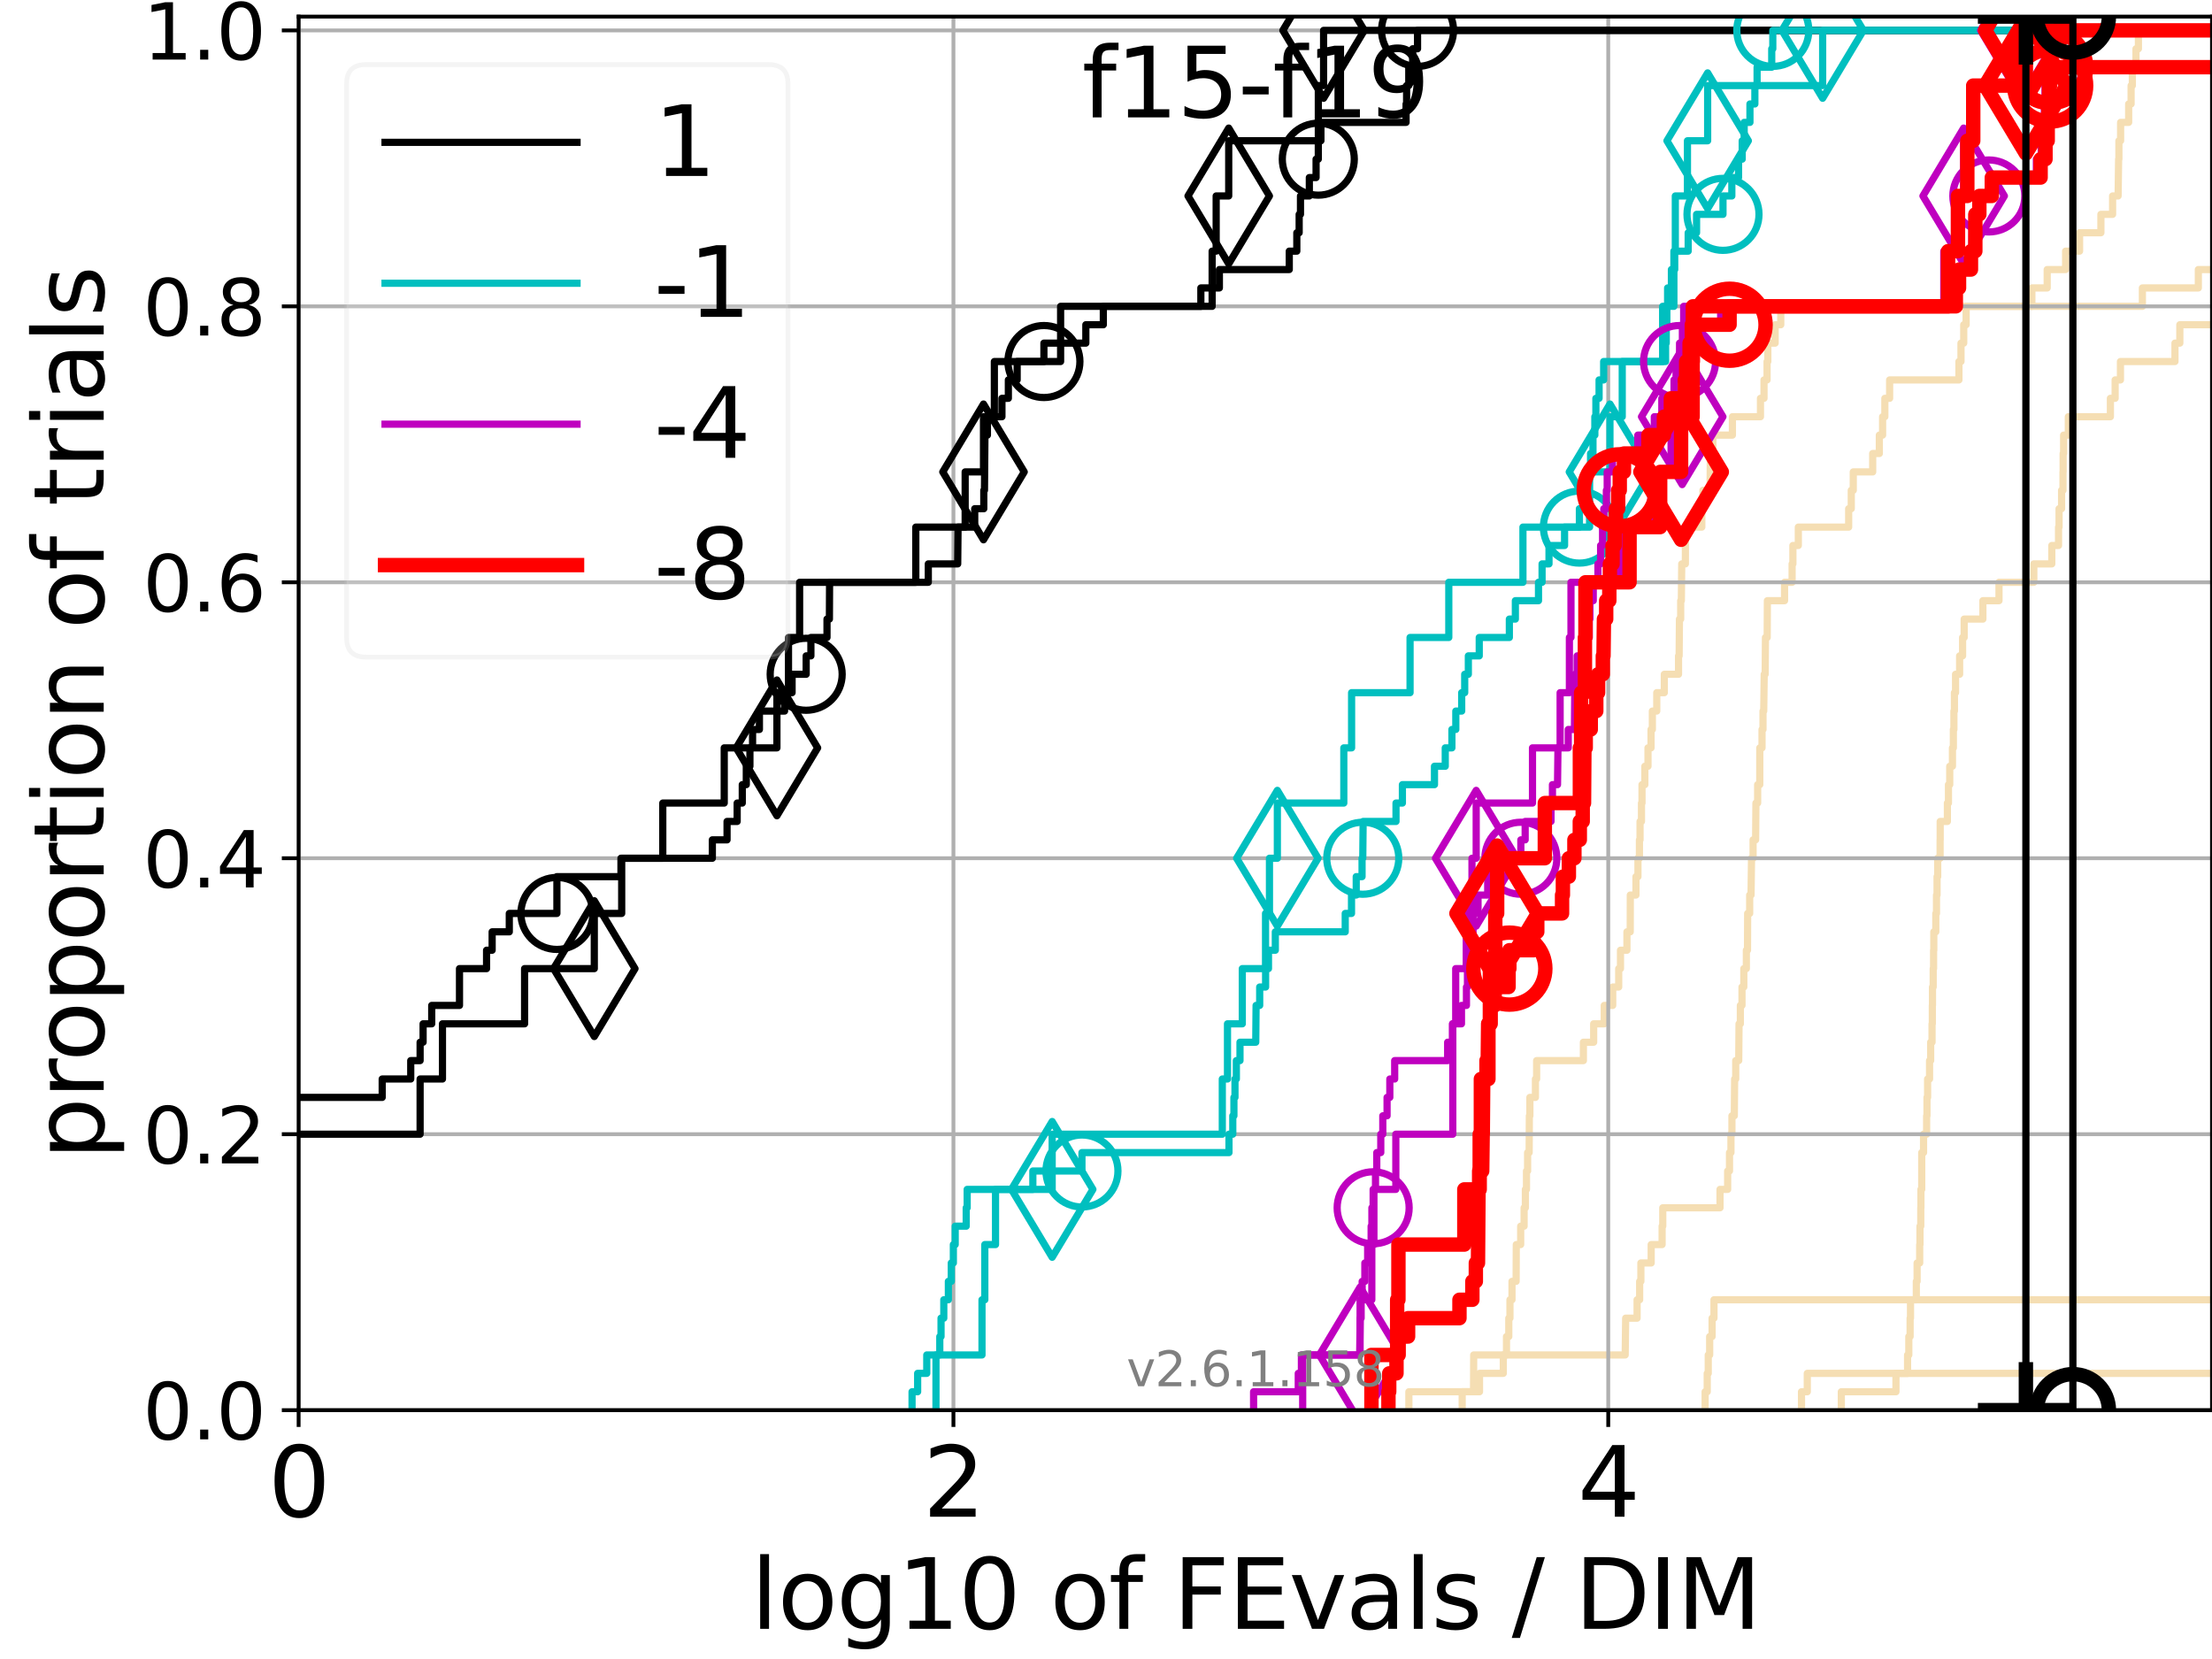 <?xml version="1.0" encoding="utf-8" standalone="no"?>
<!DOCTYPE svg PUBLIC "-//W3C//DTD SVG 1.1//EN"
  "http://www.w3.org/Graphics/SVG/1.1/DTD/svg11.dtd">
<svg xmlns:xlink="http://www.w3.org/1999/xlink" width="460.8pt" height="345.6pt" viewBox="0 0 460.8 345.6" xmlns="http://www.w3.org/2000/svg" version="1.1">
 <defs>
  <style type="text/css">*{stroke-linejoin: round; stroke-linecap: butt}</style>
 </defs>
 <g id="figure_1">
  <g id="patch_1">
   <path d="M 0 345.6 
L 460.8 345.6 
L 460.8 0 
L 0 0 
z
" style="fill: #ffffff"/>
  </g>
  <g id="axes_1">
   <g id="patch_2">
    <path d="M 62.208 293.76 
L 460.8 293.76 
L 460.8 3.456 
L 62.208 3.456 
z
" style="fill: #ffffff"/>
   </g>
   <g id="line2d_1"/>
   <g id="line2d_2"/>
   <g id="line2d_3"/>
   <g id="line2d_4"/>
   <g id="line2d_5"/>
   <g id="line2d_6"/>
   <g id="line2d_7"/>
   <g id="line2d_8"/>
   <g id="line2d_9">
    <path d="M 293.495 293.76 
L 293.495 289.928 
L 308.21 289.928 
L 308.21 286.095 
L 313.165 286.095 
L 313.165 282.263 
L 313.83 282.263 
L 313.83 278.43 
L 314.308 278.43 
L 314.308 274.598 
L 314.551 274.598 
L 314.551 270.766 
L 314.978 270.766 
L 314.978 266.933 
L 315.835 266.933 
L 315.871 259.268 
L 316.786 259.268 
L 316.786 255.436 
L 317.499 255.436 
L 317.499 251.604 
L 317.764 251.604 
L 317.764 247.771 
L 317.994 247.771 
L 317.994 243.939 
L 318.23 243.939 
L 318.23 240.106 
L 318.55 240.106 
L 318.592 232.442 
L 318.702 232.442 
L 318.702 228.609 
L 319.857 228.609 
L 319.857 224.777 
L 320.109 224.777 
L 320.109 220.944 
L 329.853 220.944 
L 329.853 217.112 
L 331.992 217.112 
L 331.992 213.28 
L 334.196 213.28 
L 334.196 209.447 
L 335.958 209.447 
L 335.958 205.615 
L 337.206 205.615 
L 337.206 201.782 
L 337.577 201.782 
L 337.577 197.95 
L 338.921 197.95 
L 338.921 194.118 
L 339.607 194.118 
L 339.622 186.453 
L 340.801 186.453 
L 340.801 182.621 
L 341.216 182.621 
L 341.216 178.788 
L 341.524 178.788 
L 341.524 174.956 
L 341.651 174.956 
L 341.651 171.123 
L 341.95 171.123 
L 341.95 167.291 
L 342.062 167.291 
L 342.062 163.459 
L 342.652 163.459 
L 342.652 159.626 
L 343.307 159.626 
L 343.307 155.794 
L 343.944 155.794 
L 343.944 151.961 
L 344.218 151.961 
L 344.218 148.129 
L 345.134 148.129 
L 345.134 144.297 
L 346.706 144.297 
L 346.706 140.464 
L 349.669 140.464 
L 349.669 136.632 
L 349.795 136.632 
L 349.862 128.967 
L 350.118 128.967 
L 350.118 125.135 
L 350.256 125.135 
L 350.337 117.47 
L 351.093 117.47 
L 351.111 109.805 
L 354.52 109.805 
L 354.52 105.973 
L 354.751 105.973 
L 354.751 102.14 
L 356.233 102.14 
L 356.299 94.475 
L 356.827 94.475 
L 356.827 90.643 
L 360.892 90.643 
L 360.892 86.811 
L 366.736 86.811 
L 366.736 82.978 
L 367.477 82.978 
L 367.477 79.146 
L 368.111 79.146 
L 368.111 75.313 
L 368.272 75.313 
L 368.272 71.481 
L 369.796 71.481 
L 369.796 67.649 
L 370.968 67.649 
L 370.968 63.816 
L 423.276 63.816 
L 423.276 59.984 
L 426.47 59.984 
L 426.47 56.151 
L 430.303 56.151 
L 430.303 52.319 
L 433.215 52.319 
L 433.215 48.487 
L 437.655 48.487 
L 437.655 44.654 
L 440.093 44.654 
L 440.093 40.822 
L 441.241 40.822 
L 441.348 33.157 
L 441.406 33.157 
L 441.406 29.325 
L 441.763 29.325 
L 441.763 25.492 
L 443.439 25.492 
L 443.439 21.66 
L 443.949 21.66 
L 443.949 17.827 
L 444.208 17.827 
L 444.208 13.995 
L 444.964 13.995 
L 444.964 10.163 
L 445.472 10.163 
L 445.472 6.33 
L 445.472 6.33 
L 460.8 6.33 
L 460.8 6.33 
" clip-path="url(#pcb05015533)" style="fill: none; stroke: #f5deb3; stroke-width: 1.5; stroke-linecap: square"/>
   </g>
   <g id="line2d_10"/>
   <g id="line2d_11"/>
   <g id="line2d_12"/>
   <g id="line2d_13"/>
   <g id="line2d_14"/>
   <g id="line2d_15"/>
   <g id="line2d_16"/>
   <g id="line2d_17"/>
   <g id="line2d_18"/>
   <g id="line2d_19"/>
   <g id="line2d_20"/>
   <g id="line2d_21"/>
   <g id="line2d_22"/>
   <g id="line2d_23"/>
   <g id="line2d_24">
    <path d="M 304.601 293.76 
L 304.601 289.928 
L 306.967 289.928 
L 306.998 282.263 
L 338.557 282.263 
L 338.657 274.598 
L 341.037 274.598 
L 341.037 270.766 
L 341.57 270.766 
L 341.57 266.933 
L 341.825 266.933 
L 341.825 263.101 
L 343.97 263.101 
L 343.97 259.268 
L 346.247 259.268 
L 346.247 255.436 
L 346.384 255.436 
L 346.384 251.604 
L 358.311 251.604 
L 358.311 247.771 
L 359.902 247.771 
L 359.902 243.939 
L 360.286 243.939 
L 360.286 240.106 
L 360.59 240.106 
L 360.59 236.274 
L 360.795 236.274 
L 360.795 232.442 
L 361.289 232.442 
L 361.356 224.777 
L 361.582 224.777 
L 361.582 220.944 
L 362.208 220.944 
L 362.273 213.28 
L 362.549 213.28 
L 362.549 209.447 
L 362.889 209.447 
L 362.889 205.615 
L 363.27 205.615 
L 363.27 201.782 
L 363.797 201.782 
L 363.797 197.95 
L 364.039 197.95 
L 364.069 190.285 
L 364.49 190.285 
L 364.49 186.453 
L 364.773 186.453 
L 364.876 178.788 
L 365.199 178.788 
L 365.199 174.956 
L 365.728 174.956 
L 365.793 167.291 
L 366.15 167.291 
L 366.15 163.459 
L 366.591 163.459 
L 366.597 155.794 
L 367.063 155.794 
L 367.063 151.961 
L 367.265 151.961 
L 367.265 148.129 
L 367.416 148.129 
L 367.518 140.464 
L 367.716 140.464 
L 367.779 132.799 
L 368.139 132.799 
L 368.177 125.135 
L 371.755 125.135 
L 371.755 121.302 
L 373.33 121.302 
L 373.33 117.47 
L 373.492 117.47 
L 373.492 113.637 
L 374.624 113.637 
L 374.624 109.805 
L 385.112 109.805 
L 385.112 105.973 
L 385.654 105.973 
L 385.654 102.14 
L 386.069 102.14 
L 386.069 98.308 
L 390.116 98.308 
L 390.116 94.475 
L 391.5 94.475 
L 391.5 90.643 
L 392.18 90.643 
L 392.18 86.811 
L 392.649 86.811 
L 392.649 82.978 
L 393.645 82.978 
L 393.645 79.146 
L 408.081 79.146 
L 408.081 75.313 
L 408.51 75.313 
L 408.51 71.481 
L 409.082 71.481 
L 409.082 67.649 
L 409.582 67.649 
L 409.582 63.816 
L 446.299 63.816 
L 446.299 59.984 
L 457.955 59.984 
L 457.955 56.151 
L 461.8 56.151 
L 461.8 56.151 
" clip-path="url(#pcb05015533)" style="fill: none; stroke: #f5deb3; stroke-width: 1.5; stroke-linecap: square"/>
   </g>
   <g id="line2d_25">
    <path d="M 355.208 293.76 
L 355.208 289.928 
L 355.645 289.928 
L 355.645 286.095 
L 355.86 286.095 
L 355.86 282.263 
L 356.155 282.263 
L 356.155 278.43 
L 356.661 278.43 
L 356.661 274.598 
L 357.054 274.598 
L 357.054 270.766 
L 357.054 270.766 
L 357.054 270.766 
L 460.8 270.766 
" clip-path="url(#pcb05015533)" style="fill: none; stroke: #f5deb3; stroke-width: 1.5; stroke-linecap: square"/>
   </g>
   <g id="line2d_26">
    <path d="M 383.581 293.76 
L 383.581 289.928 
L 394.964 289.928 
L 394.964 286.095 
L 394.964 286.095 
L 394.964 286.095 
L 460.8 286.095 
" clip-path="url(#pcb05015533)" style="fill: none; stroke: #f5deb3; stroke-width: 1.5; stroke-linecap: square"/>
   </g>
   <g id="line2d_27"/>
   <g id="line2d_28">
    <path d="M 375.285 293.76 
L 375.285 289.928 
L 376.49 289.928 
L 376.49 286.095 
L 397.38 286.095 
L 397.38 282.263 
L 397.64 282.263 
L 397.64 278.43 
L 397.911 278.43 
L 397.911 274.598 
L 397.994 274.598 
L 397.994 270.766 
L 399.204 270.766 
L 399.204 266.933 
L 399.37 266.933 
L 399.37 263.101 
L 399.905 263.101 
L 399.905 259.268 
L 399.967 259.268 
L 399.967 255.436 
L 400.131 255.436 
L 400.131 251.604 
L 400.165 251.604 
L 400.165 247.771 
L 400.33 247.771 
L 400.33 243.939 
L 400.331 243.939 
L 400.331 240.106 
L 400.711 240.106 
L 400.711 236.274 
L 401.352 236.274 
L 401.352 232.442 
L 401.426 232.442 
L 401.426 228.609 
L 401.555 228.609 
L 401.555 224.777 
L 401.961 224.777 
L 401.961 220.944 
L 402.191 220.944 
L 402.191 217.112 
L 402.481 217.112 
L 402.481 213.28 
L 402.54 213.28 
L 402.54 209.447 
L 402.571 209.447 
L 402.571 205.615 
L 402.719 205.615 
L 402.719 201.782 
L 402.801 201.782 
L 402.801 197.95 
L 402.848 197.95 
L 402.848 194.118 
L 403.265 194.118 
L 403.265 190.285 
L 403.407 190.285 
L 403.407 186.453 
L 403.525 186.453 
L 403.525 182.621 
L 403.657 182.621 
L 403.657 178.788 
L 404.158 178.788 
L 404.158 174.956 
L 404.178 174.956 
L 404.178 171.123 
L 405.677 171.123 
L 405.677 167.291 
L 405.901 167.291 
L 405.901 163.459 
L 406.167 163.459 
L 406.167 159.626 
L 406.73 159.626 
L 406.73 155.794 
L 406.923 155.794 
L 406.923 151.961 
L 407.034 151.961 
L 407.034 148.129 
L 407.142 148.129 
L 407.142 144.297 
L 407.377 144.297 
L 407.377 140.464 
L 408.224 140.464 
L 408.224 136.632 
L 408.845 136.632 
L 408.845 132.799 
L 409.174 132.799 
L 409.174 128.967 
L 413.073 128.967 
L 413.073 125.135 
L 416.427 125.135 
L 416.427 121.302 
L 423.683 121.302 
L 423.683 117.47 
L 427.428 117.47 
L 427.428 113.637 
L 428.83 113.637 
L 428.83 109.805 
L 428.939 109.805 
L 428.939 105.973 
L 429.466 105.973 
L 429.466 102.14 
L 429.757 102.14 
L 429.757 98.308 
L 429.786 98.308 
L 429.786 94.475 
L 429.889 94.475 
L 429.889 90.643 
L 430.87 90.643 
L 430.87 86.811 
L 439.635 86.811 
L 439.635 82.978 
L 440.622 82.978 
L 440.622 79.146 
L 441.728 79.146 
L 441.728 75.313 
L 453.085 75.313 
L 453.085 71.481 
L 454.099 71.481 
L 454.099 67.649 
L 461.8 67.649 
" clip-path="url(#pcb05015533)" style="fill: none; stroke: #f5deb3; stroke-width: 1.5; stroke-linecap: square"/>
   </g>
   <g id="line2d_29"/>
   <g id="line2d_30"/>
   <g id="matplotlib.axis_1">
    <g id="xtick_1">
     <g id="line2d_31">
      <path d="M 62.208 293.76 
L 62.208 3.456 
" clip-path="url(#pcb05015533)" style="fill: none; stroke: #b0b0b0; stroke-width: 0.8; stroke-linecap: square"/>
     </g>
     <g id="line2d_32">
      <defs>
       <path id="m2e78a80a73" d="M 0 0 
L 0 3.5 
" style="stroke: #000000; stroke-width: 0.8"/>
      </defs>
      <g>
       <use xlink:href="#m2e78a80a73" x="62.208" y="293.76" style="stroke: #000000; stroke-width: 0.8"/>
      </g>
     </g>
     <g id="text_1">
      <!-- 0 -->
      <g transform="translate(55.846 315.957)scale(0.2 -0.2)">
       <defs>
        <path id="DejaVuSans-30" d="M 2034 4250 
Q 1547 4250 1301 3770 
Q 1056 3291 1056 2328 
Q 1056 1369 1301 889 
Q 1547 409 2034 409 
Q 2525 409 2770 889 
Q 3016 1369 3016 2328 
Q 3016 3291 2770 3770 
Q 2525 4250 2034 4250 
z
M 2034 4750 
Q 2819 4750 3233 4129 
Q 3647 3509 3647 2328 
Q 3647 1150 3233 529 
Q 2819 -91 2034 -91 
Q 1250 -91 836 529 
Q 422 1150 422 2328 
Q 422 3509 836 4129 
Q 1250 4750 2034 4750 
z
" transform="scale(0.016)"/>
       </defs>
       <use xlink:href="#DejaVuSans-30"/>
      </g>
     </g>
    </g>
    <g id="xtick_2">
     <g id="line2d_33">
      <path d="M 198.618 293.76 
L 198.618 3.456 
" clip-path="url(#pcb05015533)" style="fill: none; stroke: #b0b0b0; stroke-width: 0.8; stroke-linecap: square"/>
     </g>
     <g id="line2d_34">
      <g>
       <use xlink:href="#m2e78a80a73" x="198.618" y="293.76" style="stroke: #000000; stroke-width: 0.8"/>
      </g>
     </g>
     <g id="text_2">
      <!-- 2 -->
      <g transform="translate(192.255 315.957)scale(0.2 -0.2)">
       <defs>
        <path id="DejaVuSans-32" d="M 1228 531 
L 3431 531 
L 3431 0 
L 469 0 
L 469 531 
Q 828 903 1448 1529 
Q 2069 2156 2228 2338 
Q 2531 2678 2651 2914 
Q 2772 3150 2772 3378 
Q 2772 3750 2511 3984 
Q 2250 4219 1831 4219 
Q 1534 4219 1204 4116 
Q 875 4013 500 3803 
L 500 4441 
Q 881 4594 1212 4672 
Q 1544 4750 1819 4750 
Q 2544 4750 2975 4387 
Q 3406 4025 3406 3419 
Q 3406 3131 3298 2873 
Q 3191 2616 2906 2266 
Q 2828 2175 2409 1742 
Q 1991 1309 1228 531 
z
" transform="scale(0.016)"/>
       </defs>
       <use xlink:href="#DejaVuSans-32"/>
      </g>
     </g>
    </g>
    <g id="xtick_3">
     <g id="line2d_35">
      <path d="M 335.028 293.76 
L 335.028 3.456 
" clip-path="url(#pcb05015533)" style="fill: none; stroke: #b0b0b0; stroke-width: 0.8; stroke-linecap: square"/>
     </g>
     <g id="line2d_36">
      <g>
       <use xlink:href="#m2e78a80a73" x="335.028" y="293.76" style="stroke: #000000; stroke-width: 0.8"/>
      </g>
     </g>
     <g id="text_3">
      <!-- 4 -->
      <g transform="translate(328.665 315.957)scale(0.2 -0.2)">
       <defs>
        <path id="DejaVuSans-34" d="M 2419 4116 
L 825 1625 
L 2419 1625 
L 2419 4116 
z
M 2253 4666 
L 3047 4666 
L 3047 1625 
L 3713 1625 
L 3713 1100 
L 3047 1100 
L 3047 0 
L 2419 0 
L 2419 1100 
L 313 1100 
L 313 1709 
L 2253 4666 
z
" transform="scale(0.016)"/>
       </defs>
       <use xlink:href="#DejaVuSans-34"/>
      </g>
     </g>
    </g>
    <g id="text_4">
     <!-- log10 of FEvals / DIM -->
     <g transform="translate(156.431 339.313)scale(0.2 -0.2)">
      <defs>
       <path id="DejaVuSans-6c" d="M 603 4863 
L 1178 4863 
L 1178 0 
L 603 0 
L 603 4863 
z
" transform="scale(0.016)"/>
       <path id="DejaVuSans-6f" d="M 1959 3097 
Q 1497 3097 1228 2736 
Q 959 2375 959 1747 
Q 959 1119 1226 758 
Q 1494 397 1959 397 
Q 2419 397 2687 759 
Q 2956 1122 2956 1747 
Q 2956 2369 2687 2733 
Q 2419 3097 1959 3097 
z
M 1959 3584 
Q 2709 3584 3137 3096 
Q 3566 2609 3566 1747 
Q 3566 888 3137 398 
Q 2709 -91 1959 -91 
Q 1206 -91 779 398 
Q 353 888 353 1747 
Q 353 2609 779 3096 
Q 1206 3584 1959 3584 
z
" transform="scale(0.016)"/>
       <path id="DejaVuSans-67" d="M 2906 1791 
Q 2906 2416 2648 2759 
Q 2391 3103 1925 3103 
Q 1463 3103 1205 2759 
Q 947 2416 947 1791 
Q 947 1169 1205 825 
Q 1463 481 1925 481 
Q 2391 481 2648 825 
Q 2906 1169 2906 1791 
z
M 3481 434 
Q 3481 -459 3084 -895 
Q 2688 -1331 1869 -1331 
Q 1566 -1331 1297 -1286 
Q 1028 -1241 775 -1147 
L 775 -588 
Q 1028 -725 1275 -790 
Q 1522 -856 1778 -856 
Q 2344 -856 2625 -561 
Q 2906 -266 2906 331 
L 2906 616 
Q 2728 306 2450 153 
Q 2172 0 1784 0 
Q 1141 0 747 490 
Q 353 981 353 1791 
Q 353 2603 747 3093 
Q 1141 3584 1784 3584 
Q 2172 3584 2450 3431 
Q 2728 3278 2906 2969 
L 2906 3500 
L 3481 3500 
L 3481 434 
z
" transform="scale(0.016)"/>
       <path id="DejaVuSans-31" d="M 794 531 
L 1825 531 
L 1825 4091 
L 703 3866 
L 703 4441 
L 1819 4666 
L 2450 4666 
L 2450 531 
L 3481 531 
L 3481 0 
L 794 0 
L 794 531 
z
" transform="scale(0.016)"/>
       <path id="DejaVuSans-20" transform="scale(0.016)"/>
       <path id="DejaVuSans-66" d="M 2375 4863 
L 2375 4384 
L 1825 4384 
Q 1516 4384 1395 4259 
Q 1275 4134 1275 3809 
L 1275 3500 
L 2222 3500 
L 2222 3053 
L 1275 3053 
L 1275 0 
L 697 0 
L 697 3053 
L 147 3053 
L 147 3500 
L 697 3500 
L 697 3744 
Q 697 4328 969 4595 
Q 1241 4863 1831 4863 
L 2375 4863 
z
" transform="scale(0.016)"/>
       <path id="DejaVuSans-46" d="M 628 4666 
L 3309 4666 
L 3309 4134 
L 1259 4134 
L 1259 2759 
L 3109 2759 
L 3109 2228 
L 1259 2228 
L 1259 0 
L 628 0 
L 628 4666 
z
" transform="scale(0.016)"/>
       <path id="DejaVuSans-45" d="M 628 4666 
L 3578 4666 
L 3578 4134 
L 1259 4134 
L 1259 2753 
L 3481 2753 
L 3481 2222 
L 1259 2222 
L 1259 531 
L 3634 531 
L 3634 0 
L 628 0 
L 628 4666 
z
" transform="scale(0.016)"/>
       <path id="DejaVuSans-76" d="M 191 3500 
L 800 3500 
L 1894 563 
L 2988 3500 
L 3597 3500 
L 2284 0 
L 1503 0 
L 191 3500 
z
" transform="scale(0.016)"/>
       <path id="DejaVuSans-61" d="M 2194 1759 
Q 1497 1759 1228 1600 
Q 959 1441 959 1056 
Q 959 750 1161 570 
Q 1363 391 1709 391 
Q 2188 391 2477 730 
Q 2766 1069 2766 1631 
L 2766 1759 
L 2194 1759 
z
M 3341 1997 
L 3341 0 
L 2766 0 
L 2766 531 
Q 2569 213 2275 61 
Q 1981 -91 1556 -91 
Q 1019 -91 701 211 
Q 384 513 384 1019 
Q 384 1609 779 1909 
Q 1175 2209 1959 2209 
L 2766 2209 
L 2766 2266 
Q 2766 2663 2505 2880 
Q 2244 3097 1772 3097 
Q 1472 3097 1187 3025 
Q 903 2953 641 2809 
L 641 3341 
Q 956 3463 1253 3523 
Q 1550 3584 1831 3584 
Q 2591 3584 2966 3190 
Q 3341 2797 3341 1997 
z
" transform="scale(0.016)"/>
       <path id="DejaVuSans-73" d="M 2834 3397 
L 2834 2853 
Q 2591 2978 2328 3040 
Q 2066 3103 1784 3103 
Q 1356 3103 1142 2972 
Q 928 2841 928 2578 
Q 928 2378 1081 2264 
Q 1234 2150 1697 2047 
L 1894 2003 
Q 2506 1872 2764 1633 
Q 3022 1394 3022 966 
Q 3022 478 2636 193 
Q 2250 -91 1575 -91 
Q 1294 -91 989 -36 
Q 684 19 347 128 
L 347 722 
Q 666 556 975 473 
Q 1284 391 1588 391 
Q 1994 391 2212 530 
Q 2431 669 2431 922 
Q 2431 1156 2273 1281 
Q 2116 1406 1581 1522 
L 1381 1569 
Q 847 1681 609 1914 
Q 372 2147 372 2553 
Q 372 3047 722 3315 
Q 1072 3584 1716 3584 
Q 2034 3584 2315 3537 
Q 2597 3491 2834 3397 
z
" transform="scale(0.016)"/>
       <path id="DejaVuSans-2f" d="M 1625 4666 
L 2156 4666 
L 531 -594 
L 0 -594 
L 1625 4666 
z
" transform="scale(0.016)"/>
       <path id="DejaVuSans-44" d="M 1259 4147 
L 1259 519 
L 2022 519 
Q 2988 519 3436 956 
Q 3884 1394 3884 2338 
Q 3884 3275 3436 3711 
Q 2988 4147 2022 4147 
L 1259 4147 
z
M 628 4666 
L 1925 4666 
Q 3281 4666 3915 4102 
Q 4550 3538 4550 2338 
Q 4550 1131 3912 565 
Q 3275 0 1925 0 
L 628 0 
L 628 4666 
z
" transform="scale(0.016)"/>
       <path id="DejaVuSans-49" d="M 628 4666 
L 1259 4666 
L 1259 0 
L 628 0 
L 628 4666 
z
" transform="scale(0.016)"/>
       <path id="DejaVuSans-4d" d="M 628 4666 
L 1569 4666 
L 2759 1491 
L 3956 4666 
L 4897 4666 
L 4897 0 
L 4281 0 
L 4281 4097 
L 3078 897 
L 2444 897 
L 1241 4097 
L 1241 0 
L 628 0 
L 628 4666 
z
" transform="scale(0.016)"/>
      </defs>
      <use xlink:href="#DejaVuSans-6c"/>
      <use xlink:href="#DejaVuSans-6f" x="27.783"/>
      <use xlink:href="#DejaVuSans-67" x="88.965"/>
      <use xlink:href="#DejaVuSans-31" x="152.441"/>
      <use xlink:href="#DejaVuSans-30" x="216.064"/>
      <use xlink:href="#DejaVuSans-20" x="279.688"/>
      <use xlink:href="#DejaVuSans-6f" x="311.475"/>
      <use xlink:href="#DejaVuSans-66" x="372.656"/>
      <use xlink:href="#DejaVuSans-20" x="407.861"/>
      <use xlink:href="#DejaVuSans-46" x="439.648"/>
      <use xlink:href="#DejaVuSans-45" x="497.168"/>
      <use xlink:href="#DejaVuSans-76" x="560.352"/>
      <use xlink:href="#DejaVuSans-61" x="619.531"/>
      <use xlink:href="#DejaVuSans-6c" x="680.811"/>
      <use xlink:href="#DejaVuSans-73" x="708.594"/>
      <use xlink:href="#DejaVuSans-20" x="760.693"/>
      <use xlink:href="#DejaVuSans-2f" x="792.48"/>
      <use xlink:href="#DejaVuSans-20" x="826.172"/>
      <use xlink:href="#DejaVuSans-44" x="857.959"/>
      <use xlink:href="#DejaVuSans-49" x="934.961"/>
      <use xlink:href="#DejaVuSans-4d" x="964.453"/>
     </g>
    </g>
   </g>
   <g id="matplotlib.axis_2">
    <g id="ytick_1">
     <g id="line2d_37">
      <path d="M 62.208 293.76 
L 460.8 293.76 
" clip-path="url(#pcb05015533)" style="fill: none; stroke: #b0b0b0; stroke-width: 0.8; stroke-linecap: square"/>
     </g>
     <g id="line2d_38">
      <defs>
       <path id="mc6c5ea72db" d="M 0 0 
L -3.5 0 
" style="stroke: #000000; stroke-width: 0.8"/>
      </defs>
      <g>
       <use xlink:href="#mc6c5ea72db" x="62.208" y="293.76" style="stroke: #000000; stroke-width: 0.8"/>
      </g>
     </g>
     <g id="text_5">
      <!-- 0.0 -->
      <g transform="translate(29.763 299.839)scale(0.16 -0.16)">
       <defs>
        <path id="DejaVuSans-2e" d="M 684 794 
L 1344 794 
L 1344 0 
L 684 0 
L 684 794 
z
" transform="scale(0.016)"/>
       </defs>
       <use xlink:href="#DejaVuSans-30"/>
       <use xlink:href="#DejaVuSans-2e" x="63.623"/>
       <use xlink:href="#DejaVuSans-30" x="95.41"/>
      </g>
     </g>
    </g>
    <g id="ytick_2">
     <g id="line2d_39">
      <path d="M 62.208 236.274 
L 460.8 236.274 
" clip-path="url(#pcb05015533)" style="fill: none; stroke: #b0b0b0; stroke-width: 0.8; stroke-linecap: square"/>
     </g>
     <g id="line2d_40">
      <g>
       <use xlink:href="#mc6c5ea72db" x="62.208" y="236.274" style="stroke: #000000; stroke-width: 0.8"/>
      </g>
     </g>
     <g id="text_6">
      <!-- 0.2 -->
      <g transform="translate(29.763 242.353)scale(0.16 -0.16)">
       <use xlink:href="#DejaVuSans-30"/>
       <use xlink:href="#DejaVuSans-2e" x="63.623"/>
       <use xlink:href="#DejaVuSans-32" x="95.41"/>
      </g>
     </g>
    </g>
    <g id="ytick_3">
     <g id="line2d_41">
      <path d="M 62.208 178.788 
L 460.8 178.788 
" clip-path="url(#pcb05015533)" style="fill: none; stroke: #b0b0b0; stroke-width: 0.8; stroke-linecap: square"/>
     </g>
     <g id="line2d_42">
      <g>
       <use xlink:href="#mc6c5ea72db" x="62.208" y="178.788" style="stroke: #000000; stroke-width: 0.8"/>
      </g>
     </g>
     <g id="text_7">
      <!-- 0.4 -->
      <g transform="translate(29.763 184.867)scale(0.16 -0.16)">
       <use xlink:href="#DejaVuSans-30"/>
       <use xlink:href="#DejaVuSans-2e" x="63.623"/>
       <use xlink:href="#DejaVuSans-34" x="95.41"/>
      </g>
     </g>
    </g>
    <g id="ytick_4">
     <g id="line2d_43">
      <path d="M 62.208 121.302 
L 460.8 121.302 
" clip-path="url(#pcb05015533)" style="fill: none; stroke: #b0b0b0; stroke-width: 0.8; stroke-linecap: square"/>
     </g>
     <g id="line2d_44">
      <g>
       <use xlink:href="#mc6c5ea72db" x="62.208" y="121.302" style="stroke: #000000; stroke-width: 0.8"/>
      </g>
     </g>
     <g id="text_8">
      <!-- 0.6 -->
      <g transform="translate(29.763 127.381)scale(0.16 -0.16)">
       <defs>
        <path id="DejaVuSans-36" d="M 2113 2584 
Q 1688 2584 1439 2293 
Q 1191 2003 1191 1497 
Q 1191 994 1439 701 
Q 1688 409 2113 409 
Q 2538 409 2786 701 
Q 3034 994 3034 1497 
Q 3034 2003 2786 2293 
Q 2538 2584 2113 2584 
z
M 3366 4563 
L 3366 3988 
Q 3128 4100 2886 4159 
Q 2644 4219 2406 4219 
Q 1781 4219 1451 3797 
Q 1122 3375 1075 2522 
Q 1259 2794 1537 2939 
Q 1816 3084 2150 3084 
Q 2853 3084 3261 2657 
Q 3669 2231 3669 1497 
Q 3669 778 3244 343 
Q 2819 -91 2113 -91 
Q 1303 -91 875 529 
Q 447 1150 447 2328 
Q 447 3434 972 4092 
Q 1497 4750 2381 4750 
Q 2619 4750 2861 4703 
Q 3103 4656 3366 4563 
z
" transform="scale(0.016)"/>
       </defs>
       <use xlink:href="#DejaVuSans-30"/>
       <use xlink:href="#DejaVuSans-2e" x="63.623"/>
       <use xlink:href="#DejaVuSans-36" x="95.41"/>
      </g>
     </g>
    </g>
    <g id="ytick_5">
     <g id="line2d_45">
      <path d="M 62.208 63.816 
L 460.8 63.816 
" clip-path="url(#pcb05015533)" style="fill: none; stroke: #b0b0b0; stroke-width: 0.8; stroke-linecap: square"/>
     </g>
     <g id="line2d_46">
      <g>
       <use xlink:href="#mc6c5ea72db" x="62.208" y="63.816" style="stroke: #000000; stroke-width: 0.8"/>
      </g>
     </g>
     <g id="text_9">
      <!-- 0.8 -->
      <g transform="translate(29.763 69.895)scale(0.16 -0.16)">
       <defs>
        <path id="DejaVuSans-38" d="M 2034 2216 
Q 1584 2216 1326 1975 
Q 1069 1734 1069 1313 
Q 1069 891 1326 650 
Q 1584 409 2034 409 
Q 2484 409 2743 651 
Q 3003 894 3003 1313 
Q 3003 1734 2745 1975 
Q 2488 2216 2034 2216 
z
M 1403 2484 
Q 997 2584 770 2862 
Q 544 3141 544 3541 
Q 544 4100 942 4425 
Q 1341 4750 2034 4750 
Q 2731 4750 3128 4425 
Q 3525 4100 3525 3541 
Q 3525 3141 3298 2862 
Q 3072 2584 2669 2484 
Q 3125 2378 3379 2068 
Q 3634 1759 3634 1313 
Q 3634 634 3220 271 
Q 2806 -91 2034 -91 
Q 1263 -91 848 271 
Q 434 634 434 1313 
Q 434 1759 690 2068 
Q 947 2378 1403 2484 
z
M 1172 3481 
Q 1172 3119 1398 2916 
Q 1625 2713 2034 2713 
Q 2441 2713 2670 2916 
Q 2900 3119 2900 3481 
Q 2900 3844 2670 4047 
Q 2441 4250 2034 4250 
Q 1625 4250 1398 4047 
Q 1172 3844 1172 3481 
z
" transform="scale(0.016)"/>
       </defs>
       <use xlink:href="#DejaVuSans-30"/>
       <use xlink:href="#DejaVuSans-2e" x="63.623"/>
       <use xlink:href="#DejaVuSans-38" x="95.41"/>
      </g>
     </g>
    </g>
    <g id="ytick_6">
     <g id="line2d_47">
      <path d="M 62.208 6.33 
L 460.8 6.33 
" clip-path="url(#pcb05015533)" style="fill: none; stroke: #b0b0b0; stroke-width: 0.8; stroke-linecap: square"/>
     </g>
     <g id="line2d_48">
      <g>
       <use xlink:href="#mc6c5ea72db" x="62.208" y="6.33" style="stroke: #000000; stroke-width: 0.8"/>
      </g>
     </g>
     <g id="text_10">
      <!-- 1.0 -->
      <g transform="translate(29.763 12.409)scale(0.16 -0.16)">
       <use xlink:href="#DejaVuSans-31"/>
       <use xlink:href="#DejaVuSans-2e" x="63.623"/>
       <use xlink:href="#DejaVuSans-30" x="95.41"/>
      </g>
     </g>
    </g>
    <g id="text_11">
     <!-- proportion of trials -->
     <g transform="translate(21.604 241.614)rotate(-90)scale(0.2 -0.2)">
      <defs>
       <path id="DejaVuSans-70" d="M 1159 525 
L 1159 -1331 
L 581 -1331 
L 581 3500 
L 1159 3500 
L 1159 2969 
Q 1341 3281 1617 3432 
Q 1894 3584 2278 3584 
Q 2916 3584 3314 3078 
Q 3713 2572 3713 1747 
Q 3713 922 3314 415 
Q 2916 -91 2278 -91 
Q 1894 -91 1617 61 
Q 1341 213 1159 525 
z
M 3116 1747 
Q 3116 2381 2855 2742 
Q 2594 3103 2138 3103 
Q 1681 3103 1420 2742 
Q 1159 2381 1159 1747 
Q 1159 1113 1420 752 
Q 1681 391 2138 391 
Q 2594 391 2855 752 
Q 3116 1113 3116 1747 
z
" transform="scale(0.016)"/>
       <path id="DejaVuSans-72" d="M 2631 2963 
Q 2534 3019 2420 3045 
Q 2306 3072 2169 3072 
Q 1681 3072 1420 2755 
Q 1159 2438 1159 1844 
L 1159 0 
L 581 0 
L 581 3500 
L 1159 3500 
L 1159 2956 
Q 1341 3275 1631 3429 
Q 1922 3584 2338 3584 
Q 2397 3584 2469 3576 
Q 2541 3569 2628 3553 
L 2631 2963 
z
" transform="scale(0.016)"/>
       <path id="DejaVuSans-74" d="M 1172 4494 
L 1172 3500 
L 2356 3500 
L 2356 3053 
L 1172 3053 
L 1172 1153 
Q 1172 725 1289 603 
Q 1406 481 1766 481 
L 2356 481 
L 2356 0 
L 1766 0 
Q 1100 0 847 248 
Q 594 497 594 1153 
L 594 3053 
L 172 3053 
L 172 3500 
L 594 3500 
L 594 4494 
L 1172 4494 
z
" transform="scale(0.016)"/>
       <path id="DejaVuSans-69" d="M 603 3500 
L 1178 3500 
L 1178 0 
L 603 0 
L 603 3500 
z
M 603 4863 
L 1178 4863 
L 1178 4134 
L 603 4134 
L 603 4863 
z
" transform="scale(0.016)"/>
       <path id="DejaVuSans-6e" d="M 3513 2113 
L 3513 0 
L 2938 0 
L 2938 2094 
Q 2938 2591 2744 2837 
Q 2550 3084 2163 3084 
Q 1697 3084 1428 2787 
Q 1159 2491 1159 1978 
L 1159 0 
L 581 0 
L 581 3500 
L 1159 3500 
L 1159 2956 
Q 1366 3272 1645 3428 
Q 1925 3584 2291 3584 
Q 2894 3584 3203 3211 
Q 3513 2838 3513 2113 
z
" transform="scale(0.016)"/>
      </defs>
      <use xlink:href="#DejaVuSans-70"/>
      <use xlink:href="#DejaVuSans-72" x="63.477"/>
      <use xlink:href="#DejaVuSans-6f" x="102.34"/>
      <use xlink:href="#DejaVuSans-70" x="163.521"/>
      <use xlink:href="#DejaVuSans-6f" x="226.998"/>
      <use xlink:href="#DejaVuSans-72" x="288.18"/>
      <use xlink:href="#DejaVuSans-74" x="329.293"/>
      <use xlink:href="#DejaVuSans-69" x="368.502"/>
      <use xlink:href="#DejaVuSans-6f" x="396.285"/>
      <use xlink:href="#DejaVuSans-6e" x="457.467"/>
      <use xlink:href="#DejaVuSans-20" x="520.846"/>
      <use xlink:href="#DejaVuSans-6f" x="552.633"/>
      <use xlink:href="#DejaVuSans-66" x="613.814"/>
      <use xlink:href="#DejaVuSans-20" x="649.02"/>
      <use xlink:href="#DejaVuSans-74" x="680.807"/>
      <use xlink:href="#DejaVuSans-72" x="720.016"/>
      <use xlink:href="#DejaVuSans-69" x="761.129"/>
      <use xlink:href="#DejaVuSans-61" x="788.912"/>
      <use xlink:href="#DejaVuSans-6c" x="850.191"/>
      <use xlink:href="#DejaVuSans-73" x="877.975"/>
     </g>
    </g>
   </g>
   <g id="line2d_49">
    <path d="M -1 236.274 
L 87.517 236.274 
L 87.517 224.777 
L 92.173 224.777 
L 92.173 213.28 
L 109.283 213.28 
L 109.283 201.782 
L 123.803 201.782 
L 123.803 190.285 
L 129.511 190.285 
L 129.511 178.788 
L 138.07 178.788 
L 138.07 167.291 
L 150.871 167.291 
L 150.871 155.794 
L 161.848 155.794 
L 161.848 144.297 
L 164.259 144.297 
L 164.259 132.799 
L 166.575 132.799 
L 166.575 121.302 
L 190.78 121.302 
L 190.78 109.805 
L 201.062 109.805 
L 201.062 98.308 
L 204.882 98.308 
L 204.882 86.811 
L 207.143 86.811 
L 207.143 75.313 
L 220.945 75.313 
L 220.945 63.816 
L 252.512 63.816 
L 252.512 52.319 
L 253.35 52.319 
L 253.35 40.822 
L 255.964 40.822 
L 255.964 29.325 
L 274.631 29.325 
L 274.631 17.827 
L 275.727 17.827 
L 275.727 6.33 
L 275.727 6.33 
L 275.727 6.33 
L 460.8 6.33 
" clip-path="url(#pcb05015533)" style="fill: none; stroke: #000000; stroke-width: 1.5; stroke-linecap: square"/>
   </g>
   <g id="line2d_50">
    <defs>
     <path id="m6d268cef6f" d="M -0 14.142 
L 8.485 0 
L -0 -14.142 
L -8.485 -0 
z
" style="stroke: #000000; stroke-width: 1.5; stroke-linejoin: miter"/>
    </defs>
    <g clip-path="url(#pcb05015533)">
     <use xlink:href="#m6d268cef6f" x="123.803" y="201.782" style="fill-opacity: 0; stroke: #000000; stroke-width: 1.5; stroke-linejoin: miter"/>
     <use xlink:href="#m6d268cef6f" x="161.848" y="155.794" style="fill-opacity: 0; stroke: #000000; stroke-width: 1.5; stroke-linejoin: miter"/>
     <use xlink:href="#m6d268cef6f" x="204.882" y="98.308" style="fill-opacity: 0; stroke: #000000; stroke-width: 1.5; stroke-linejoin: miter"/>
     <use xlink:href="#m6d268cef6f" x="255.964" y="40.822" style="fill-opacity: 0; stroke: #000000; stroke-width: 1.5; stroke-linejoin: miter"/>
     <use xlink:href="#m6d268cef6f" x="275.727" y="6.33" style="fill-opacity: 0; stroke: #000000; stroke-width: 1.5; stroke-linejoin: miter"/>
    </g>
   </g>
   <g id="line2d_51">
    <path clip-path="url(#pcb05015533)" style="fill: none; stroke: #000000; stroke-width: 1.5; stroke-linecap: square"/>
    <g clip-path="url(#pcb05015533)">
     <use xlink:href="#m6d268cef6f" x="-1" y="581.19" style="fill-opacity: 0; stroke: #000000; stroke-width: 1.5; stroke-linejoin: miter"/>
     <use xlink:href="#m6d268cef6f" x="460.8" y="581.19" style="fill-opacity: 0; stroke: #000000; stroke-width: 1.5; stroke-linejoin: miter"/>
    </g>
   </g>
   <g id="line2d_52">
    <path d="M -1 232.442 
L 26.545 232.442 
L 26.545 228.609 
L 79.619 228.609 
L 79.619 224.777 
L 85.563 224.777 
L 85.563 220.944 
L 87.517 220.944 
L 87.517 217.112 
L 88.14 217.112 
L 88.14 213.28 
L 89.936 213.28 
L 89.936 209.447 
L 95.721 209.447 
L 95.721 201.782 
L 101.36 201.782 
L 101.36 197.95 
L 102.522 197.95 
L 102.522 194.118 
L 106.095 194.118 
L 106.095 190.285 
L 116.013 190.285 
L 116.013 182.621 
L 129.358 182.621 
L 129.358 178.788 
L 148.394 178.788 
L 148.394 174.956 
L 151.459 174.956 
L 151.459 171.123 
L 153.565 171.123 
L 153.565 167.291 
L 154.63 167.291 
L 154.63 163.459 
L 155.468 163.459 
L 155.468 159.626 
L 156.222 159.626 
L 156.222 155.794 
L 156.774 155.794 
L 156.774 151.961 
L 158.199 151.961 
L 158.199 148.129 
L 163.445 148.129 
L 163.445 144.297 
L 165.005 144.297 
L 165.005 140.464 
L 167.941 140.464 
L 167.941 136.632 
L 168.926 136.632 
L 168.926 132.799 
L 172.28 132.799 
L 172.28 128.967 
L 172.78 128.967 
L 172.816 121.302 
L 193.383 121.302 
L 193.383 117.47 
L 199.508 117.47 
L 199.58 109.805 
L 203.053 109.805 
L 203.053 105.973 
L 204.942 105.973 
L 204.942 102.14 
L 205.085 102.14 
L 205.18 90.643 
L 205.698 90.643 
L 205.698 86.811 
L 208.722 86.811 
L 208.722 82.978 
L 210.06 82.978 
L 210.06 79.146 
L 211.894 79.146 
L 211.894 75.313 
L 217.466 75.313 
L 217.466 71.481 
L 226.2 71.481 
L 226.2 67.649 
L 229.843 67.649 
L 229.843 63.816 
L 250.159 63.816 
L 250.159 59.984 
L 254.019 59.984 
L 254.019 56.151 
L 268.578 56.151 
L 268.578 52.319 
L 270.151 52.319 
L 270.151 48.487 
L 270.639 48.487 
L 270.639 44.654 
L 270.914 44.654 
L 270.914 40.822 
L 272.758 40.822 
L 272.758 36.989 
L 274.163 36.989 
L 274.163 33.157 
L 274.627 33.157 
L 274.627 29.325 
L 275.171 29.325 
L 275.171 25.492 
L 292.91 25.492 
L 292.91 21.66 
L 293.022 21.66 
L 293.022 17.827 
L 293.473 17.827 
L 293.473 13.995 
L 294.282 13.995 
L 294.282 10.163 
L 295.3 10.163 
L 295.3 6.33 
L 295.3 6.33 
L 460.8 6.33 
L 460.8 6.33 
" clip-path="url(#pcb05015533)" style="fill: none; stroke: #000000; stroke-width: 1.5; stroke-linecap: square"/>
   </g>
   <g id="line2d_53">
    <defs>
     <path id="m63c7bd2461" d="M 0 7.5 
C 1.989 7.5 3.897 6.71 5.303 5.303 
C 6.71 3.897 7.5 1.989 7.5 0 
C 7.5 -1.989 6.71 -3.897 5.303 -5.303 
C 3.897 -6.71 1.989 -7.5 0 -7.5 
C -1.989 -7.5 -3.897 -6.71 -5.303 -5.303 
C -6.71 -3.897 -7.5 -1.989 -7.5 0 
C -7.5 1.989 -6.71 3.897 -5.303 5.303 
C -3.897 6.71 -1.989 7.5 0 7.5 
z
" style="stroke: #000000; stroke-width: 1.5"/>
    </defs>
    <g clip-path="url(#pcb05015533)">
     <use xlink:href="#m63c7bd2461" x="116.013" y="190.285" style="fill-opacity: 0; stroke: #000000; stroke-width: 1.5"/>
     <use xlink:href="#m63c7bd2461" x="167.941" y="140.464" style="fill-opacity: 0; stroke: #000000; stroke-width: 1.5"/>
     <use xlink:href="#m63c7bd2461" x="217.466" y="75.313" style="fill-opacity: 0; stroke: #000000; stroke-width: 1.5"/>
     <use xlink:href="#m63c7bd2461" x="274.627" y="33.157" style="fill-opacity: 0; stroke: #000000; stroke-width: 1.5"/>
     <use xlink:href="#m63c7bd2461" x="295.3" y="6.33" style="fill-opacity: 0; stroke: #000000; stroke-width: 1.5"/>
    </g>
   </g>
   <g id="line2d_54">
    <path clip-path="url(#pcb05015533)" style="fill: none; stroke: #000000; stroke-width: 1.5; stroke-linecap: square"/>
   </g>
   <g id="line2d_55">
    <path d="M 194.982 293.76 
L 194.982 282.263 
L 204.569 282.263 
L 204.569 270.766 
L 205.156 270.766 
L 205.156 259.268 
L 207.386 259.268 
L 207.386 247.771 
L 219.187 247.771 
L 219.187 236.274 
L 254.629 236.274 
L 254.629 224.777 
L 255.709 224.777 
L 255.709 213.28 
L 258.793 213.28 
L 258.793 201.782 
L 263.634 201.782 
L 263.634 190.285 
L 264.453 190.285 
L 264.453 178.788 
L 266.097 178.788 
L 266.097 167.291 
L 279.942 167.291 
L 279.942 155.794 
L 281.563 155.794 
L 281.563 144.297 
L 293.742 144.297 
L 293.742 132.799 
L 301.811 132.799 
L 301.811 121.302 
L 317.256 121.302 
L 317.256 109.805 
L 331.14 109.805 
L 331.14 98.308 
L 335.382 98.308 
L 335.382 86.811 
L 337.942 86.811 
L 337.942 75.313 
L 346.355 75.313 
L 346.355 63.816 
L 348.703 63.816 
L 348.703 52.319 
L 349 52.319 
L 349 40.822 
L 351.528 40.822 
L 351.528 29.325 
L 355.735 29.325 
L 355.735 17.827 
L 379.693 17.827 
L 379.693 6.33 
L 379.693 6.33 
L 379.693 6.33 
L 460.8 6.33 
" clip-path="url(#pcb05015533)" style="fill: none; stroke: #00bfbf; stroke-width: 1.5; stroke-linecap: square"/>
   </g>
   <g id="line2d_56">
    <defs>
     <path id="m2775ff5999" d="M -0 14.142 
L 8.485 0 
L -0 -14.142 
L -8.485 -0 
z
" style="stroke: #00bfbf; stroke-width: 1.5; stroke-linejoin: miter"/>
    </defs>
    <g clip-path="url(#pcb05015533)">
     <use xlink:href="#m2775ff5999" x="219.187" y="247.771" style="fill-opacity: 0; stroke: #00bfbf; stroke-width: 1.5; stroke-linejoin: miter"/>
     <use xlink:href="#m2775ff5999" x="266.097" y="178.788" style="fill-opacity: 0; stroke: #00bfbf; stroke-width: 1.5; stroke-linejoin: miter"/>
     <use xlink:href="#m2775ff5999" x="335.382" y="98.308" style="fill-opacity: 0; stroke: #00bfbf; stroke-width: 1.5; stroke-linejoin: miter"/>
     <use xlink:href="#m2775ff5999" x="355.735" y="29.325" style="fill-opacity: 0; stroke: #00bfbf; stroke-width: 1.5; stroke-linejoin: miter"/>
     <use xlink:href="#m2775ff5999" x="379.693" y="6.33" style="fill-opacity: 0; stroke: #00bfbf; stroke-width: 1.5; stroke-linejoin: miter"/>
    </g>
   </g>
   <g id="line2d_57">
    <path clip-path="url(#pcb05015533)" style="fill: none; stroke: #00bfbf; stroke-width: 1.5; stroke-linecap: square"/>
    <g clip-path="url(#pcb05015533)">
     <use xlink:href="#m2775ff5999" x="-1" y="581.19" style="fill-opacity: 0; stroke: #00bfbf; stroke-width: 1.5; stroke-linejoin: miter"/>
     <use xlink:href="#m2775ff5999" x="460.8" y="581.19" style="fill-opacity: 0; stroke: #00bfbf; stroke-width: 1.5; stroke-linejoin: miter"/>
    </g>
   </g>
   <g id="line2d_58">
    <path d="M 189.998 293.76 
L 189.998 289.928 
L 191.163 289.928 
L 191.163 286.095 
L 193.063 286.095 
L 193.063 282.263 
L 195.775 282.263 
L 195.775 278.43 
L 196.035 278.43 
L 196.035 274.598 
L 196.611 274.598 
L 196.611 270.766 
L 197.563 270.766 
L 197.563 266.933 
L 198.17 266.933 
L 198.17 263.101 
L 198.603 263.101 
L 198.603 259.268 
L 198.986 259.268 
L 198.986 255.436 
L 201.279 255.436 
L 201.279 251.604 
L 201.481 251.604 
L 201.481 247.771 
L 215.16 247.771 
L 215.16 243.939 
L 225.39 243.939 
L 225.39 240.106 
L 256.02 240.106 
L 256.02 236.274 
L 256.811 236.274 
L 256.811 232.442 
L 257.049 232.442 
L 257.049 228.609 
L 257.269 228.609 
L 257.269 224.777 
L 257.556 224.777 
L 257.556 220.944 
L 258.313 220.944 
L 258.313 217.112 
L 261.597 217.112 
L 261.665 209.447 
L 262.417 209.447 
L 262.417 205.615 
L 263.649 205.615 
L 263.649 201.782 
L 264.248 201.782 
L 264.248 197.95 
L 265.675 197.95 
L 265.675 194.118 
L 280.236 194.118 
L 280.236 190.285 
L 281.545 190.285 
L 281.545 186.453 
L 282.529 186.453 
L 282.529 182.621 
L 283.741 182.621 
L 283.741 178.788 
L 283.889 178.788 
L 283.967 171.123 
L 290.814 171.123 
L 290.814 167.291 
L 292.146 167.291 
L 292.146 163.459 
L 298.828 163.459 
L 298.828 159.626 
L 301.074 159.626 
L 301.074 155.794 
L 302.459 155.794 
L 302.459 151.961 
L 303.272 151.961 
L 303.272 148.129 
L 304.498 148.129 
L 304.498 144.297 
L 305.125 144.297 
L 305.125 140.464 
L 305.884 140.464 
L 305.884 136.632 
L 308.154 136.632 
L 308.154 132.799 
L 314.427 132.799 
L 314.427 128.967 
L 315.678 128.967 
L 315.678 125.135 
L 320.497 125.135 
L 320.497 121.302 
L 321.244 121.302 
L 321.244 117.47 
L 322.686 117.47 
L 322.686 113.637 
L 325.929 113.637 
L 325.929 109.805 
L 329.016 109.805 
L 329.016 105.973 
L 330.012 105.973 
L 330.012 102.14 
L 330.724 102.14 
L 330.724 98.308 
L 331.346 98.308 
L 331.346 94.475 
L 331.846 94.475 
L 331.846 90.643 
L 332.236 90.643 
L 332.236 86.811 
L 332.453 86.811 
L 332.453 82.978 
L 333.118 82.978 
L 333.118 79.146 
L 334.072 79.146 
L 334.072 75.313 
L 346.971 75.313 
L 346.971 71.481 
L 347.11 71.481 
L 347.11 67.649 
L 347.234 67.649 
L 347.234 63.816 
L 347.395 63.816 
L 347.395 59.984 
L 348.185 59.984 
L 348.185 56.151 
L 348.873 56.151 
L 348.873 52.319 
L 351.678 52.319 
L 351.678 48.487 
L 353.425 48.487 
L 353.425 44.654 
L 358.931 44.654 
L 358.931 40.822 
L 360.774 40.822 
L 360.774 36.989 
L 362.174 36.989 
L 362.174 33.157 
L 362.934 33.157 
L 362.934 29.325 
L 363.344 29.325 
L 363.344 25.492 
L 364.546 25.492 
L 364.546 21.66 
L 365.571 21.66 
L 365.571 17.827 
L 366.036 17.827 
L 366.036 13.995 
L 369.084 13.995 
L 369.084 10.163 
L 369.307 10.163 
L 369.307 6.33 
L 369.307 6.33 
L 460.8 6.33 
L 460.8 6.33 
" clip-path="url(#pcb05015533)" style="fill: none; stroke: #00bfbf; stroke-width: 1.5; stroke-linecap: square"/>
   </g>
   <g id="line2d_59">
    <defs>
     <path id="m6f43d6d951" d="M 0 7.5 
C 1.989 7.5 3.897 6.71 5.303 5.303 
C 6.71 3.897 7.5 1.989 7.5 0 
C 7.5 -1.989 6.71 -3.897 5.303 -5.303 
C 3.897 -6.71 1.989 -7.5 0 -7.5 
C -1.989 -7.5 -3.897 -6.71 -5.303 -5.303 
C -6.71 -3.897 -7.5 -1.989 -7.5 0 
C -7.5 1.989 -6.71 3.897 -5.303 5.303 
C -3.897 6.71 -1.989 7.5 0 7.5 
z
" style="stroke: #00bfbf; stroke-width: 1.5"/>
    </defs>
    <g clip-path="url(#pcb05015533)">
     <use xlink:href="#m6f43d6d951" x="225.39" y="243.939" style="fill-opacity: 0; stroke: #00bfbf; stroke-width: 1.5"/>
     <use xlink:href="#m6f43d6d951" x="283.889" y="178.788" style="fill-opacity: 0; stroke: #00bfbf; stroke-width: 1.5"/>
     <use xlink:href="#m6f43d6d951" x="329.016" y="109.805" style="fill-opacity: 0; stroke: #00bfbf; stroke-width: 1.5"/>
     <use xlink:href="#m6f43d6d951" x="358.931" y="44.654" style="fill-opacity: 0; stroke: #00bfbf; stroke-width: 1.5"/>
     <use xlink:href="#m6f43d6d951" x="369.307" y="6.33" style="fill-opacity: 0; stroke: #00bfbf; stroke-width: 1.5"/>
    </g>
   </g>
   <g id="line2d_60">
    <path clip-path="url(#pcb05015533)" style="fill: none; stroke: #00bfbf; stroke-width: 1.5; stroke-linecap: square"/>
   </g>
   <g id="line2d_61">
    <path d="M 271.373 293.76 
L 271.373 282.263 
L 283.332 282.263 
L 283.332 270.766 
L 285.776 270.766 
L 285.776 259.268 
L 286.214 259.268 
L 286.214 247.771 
L 290.776 247.771 
L 290.776 236.274 
L 302.642 236.274 
L 302.642 224.777 
L 302.645 224.777 
L 302.645 213.28 
L 303.251 213.28 
L 303.251 201.782 
L 305.446 201.782 
L 305.446 190.285 
L 306.641 190.285 
L 306.641 178.788 
L 307.518 178.788 
L 307.518 167.291 
L 319.246 167.291 
L 319.246 155.794 
L 325.002 155.794 
L 325.002 144.297 
L 326.934 144.297 
L 326.934 132.799 
L 327.263 132.799 
L 327.263 121.302 
L 337.315 121.302 
L 337.315 109.805 
L 343.893 109.805 
L 343.893 98.308 
L 348.118 98.308 
L 348.118 86.811 
L 350.433 86.811 
L 350.433 75.313 
L 350.741 75.313 
L 350.741 63.816 
L 404.927 63.816 
L 404.927 52.319 
L 407.156 52.319 
L 407.156 40.822 
L 409.067 40.822 
L 409.067 29.325 
L 410.352 29.325 
L 410.352 17.827 
L 421.074 17.827 
L 421.074 6.33 
L 421.074 6.33 
L 421.074 6.33 
L 460.8 6.33 
" clip-path="url(#pcb05015533)" style="fill: none; stroke: #bf00bf; stroke-width: 1.5; stroke-linecap: square"/>
   </g>
   <g id="line2d_62">
    <defs>
     <path id="mb41ca0e55b" d="M -0 14.142 
L 8.485 0 
L -0 -14.142 
L -8.485 -0 
z
" style="stroke: #bf00bf; stroke-width: 1.5; stroke-linejoin: miter"/>
    </defs>
    <g clip-path="url(#pcb05015533)">
     <use xlink:href="#mb41ca0e55b" x="283.332" y="282.263" style="fill-opacity: 0; stroke: #bf00bf; stroke-width: 1.5; stroke-linejoin: miter"/>
     <use xlink:href="#mb41ca0e55b" x="307.518" y="178.788" style="fill-opacity: 0; stroke: #bf00bf; stroke-width: 1.5; stroke-linejoin: miter"/>
     <use xlink:href="#mb41ca0e55b" x="350.433" y="86.811" style="fill-opacity: 0; stroke: #bf00bf; stroke-width: 1.5; stroke-linejoin: miter"/>
     <use xlink:href="#mb41ca0e55b" x="409.067" y="40.822" style="fill-opacity: 0; stroke: #bf00bf; stroke-width: 1.5; stroke-linejoin: miter"/>
     <use xlink:href="#mb41ca0e55b" x="421.074" y="6.33" style="fill-opacity: 0; stroke: #bf00bf; stroke-width: 1.5; stroke-linejoin: miter"/>
    </g>
   </g>
   <g id="line2d_63">
    <path clip-path="url(#pcb05015533)" style="fill: none; stroke: #bf00bf; stroke-width: 1.5; stroke-linecap: square"/>
    <g clip-path="url(#pcb05015533)">
     <use xlink:href="#mb41ca0e55b" x="-1" y="581.19" style="fill-opacity: 0; stroke: #bf00bf; stroke-width: 1.5; stroke-linejoin: miter"/>
     <use xlink:href="#mb41ca0e55b" x="460.8" y="581.19" style="fill-opacity: 0; stroke: #bf00bf; stroke-width: 1.5; stroke-linejoin: miter"/>
    </g>
   </g>
   <g id="line2d_64">
    <path d="M 261.146 293.76 
L 261.146 289.928 
L 270.451 289.928 
L 270.451 286.095 
L 271.108 286.095 
L 271.108 282.263 
L 283.244 282.263 
L 283.353 274.598 
L 283.549 274.598 
L 283.549 270.766 
L 283.765 270.766 
L 283.765 266.933 
L 284.322 266.933 
L 284.322 263.101 
L 284.91 263.101 
L 284.91 259.268 
L 285.632 259.268 
L 285.632 255.436 
L 285.792 255.436 
L 285.792 251.604 
L 286.053 251.604 
L 286.053 247.771 
L 286.544 247.771 
L 286.544 243.939 
L 286.807 243.939 
L 286.807 240.106 
L 287.642 240.106 
L 287.642 236.274 
L 288.061 236.274 
L 288.061 232.442 
L 288.952 232.442 
L 288.952 228.609 
L 289.525 228.609 
L 289.525 224.777 
L 290.538 224.777 
L 290.538 220.944 
L 301.571 220.944 
L 301.571 217.112 
L 302.576 217.112 
L 302.576 213.28 
L 304.45 213.28 
L 304.45 209.447 
L 305.488 209.447 
L 305.488 205.615 
L 305.701 205.615 
L 305.701 201.782 
L 306.846 201.782 
L 306.869 190.285 
L 307.9 190.285 
L 307.9 186.453 
L 309.918 186.453 
L 309.918 182.621 
L 312.655 182.621 
L 312.655 178.788 
L 316.82 178.788 
L 316.82 174.956 
L 317.721 174.956 
L 317.721 171.123 
L 323.102 171.123 
L 323.102 167.291 
L 323.404 167.291 
L 323.404 163.459 
L 324.46 163.459 
L 324.554 155.794 
L 326.696 155.794 
L 326.696 151.961 
L 327.984 151.961 
L 328.079 140.464 
L 328.548 140.464 
L 328.548 136.632 
L 329.486 136.632 
L 329.486 132.799 
L 331.08 132.799 
L 331.08 128.967 
L 331.21 128.967 
L 331.21 125.135 
L 331.903 125.135 
L 331.903 121.302 
L 332.88 121.302 
L 332.88 117.47 
L 333.436 117.47 
L 333.436 113.637 
L 333.844 113.637 
L 333.844 109.805 
L 334.096 109.805 
L 334.096 105.973 
L 334.637 105.973 
L 334.637 102.14 
L 334.81 102.14 
L 334.81 98.308 
L 335.915 98.308 
L 335.915 94.475 
L 341.19 94.475 
L 341.19 90.643 
L 344.623 90.643 
L 344.623 86.811 
L 346.186 86.811 
L 346.186 82.978 
L 348.731 82.978 
L 348.731 79.146 
L 349.153 79.146 
L 349.153 75.313 
L 349.882 75.313 
L 349.882 71.481 
L 350.475 71.481 
L 350.475 67.649 
L 358.443 67.649 
L 358.443 63.816 
L 406.626 63.816 
L 406.626 59.984 
L 407.325 59.984 
L 407.325 56.151 
L 409.842 56.151 
L 409.842 52.319 
L 410.765 52.319 
L 410.841 44.654 
L 411.666 44.654 
L 411.666 40.822 
L 414.311 40.822 
L 414.311 36.989 
L 424.213 36.989 
L 424.213 33.157 
L 425.231 33.157 
L 425.231 29.325 
L 425.746 29.325 
L 425.746 25.492 
L 425.875 25.492 
L 425.875 21.66 
L 426.009 21.66 
L 426.009 17.827 
L 426.264 17.827 
L 426.264 13.995 
L 426.264 13.995 
L 460.8 13.995 
L 460.8 13.995 
" clip-path="url(#pcb05015533)" style="fill: none; stroke: #bf00bf; stroke-width: 1.5; stroke-linecap: square"/>
   </g>
   <g id="line2d_65">
    <defs>
     <path id="mf6b8583e60" d="M 0 7.5 
C 1.989 7.5 3.897 6.71 5.303 5.303 
C 6.71 3.897 7.5 1.989 7.5 0 
C 7.5 -1.989 6.71 -3.897 5.303 -5.303 
C 3.897 -6.71 1.989 -7.5 0 -7.5 
C -1.989 -7.5 -3.897 -6.71 -5.303 -5.303 
C -6.71 -3.897 -7.5 -1.989 -7.5 0 
C -7.5 1.989 -6.71 3.897 -5.303 5.303 
C -3.897 6.71 -1.989 7.5 0 7.5 
z
" style="stroke: #bf00bf; stroke-width: 1.5"/>
    </defs>
    <g clip-path="url(#pcb05015533)">
     <use xlink:href="#mf6b8583e60" x="286.053" y="251.604" style="fill-opacity: 0; stroke: #bf00bf; stroke-width: 1.5"/>
     <use xlink:href="#mf6b8583e60" x="316.82" y="178.788" style="fill-opacity: 0; stroke: #bf00bf; stroke-width: 1.5"/>
     <use xlink:href="#mf6b8583e60" x="349.882" y="75.313" style="fill-opacity: 0; stroke: #bf00bf; stroke-width: 1.5"/>
     <use xlink:href="#mf6b8583e60" x="414.311" y="40.822" style="fill-opacity: 0; stroke: #bf00bf; stroke-width: 1.5"/>
     <use xlink:href="#mf6b8583e60" x="426.264" y="13.995" style="fill-opacity: 0; stroke: #bf00bf; stroke-width: 1.5"/>
    </g>
   </g>
   <g id="line2d_66">
    <path clip-path="url(#pcb05015533)" style="fill: none; stroke: #bf00bf; stroke-width: 1.5; stroke-linecap: square"/>
   </g>
   <g id="line2d_67">
    <path d="M 285.695 293.76 
L 285.695 282.263 
L 291.053 282.263 
L 291.053 270.766 
L 291.318 270.766 
L 291.318 259.268 
L 305.046 259.268 
L 305.046 247.771 
L 308.248 247.771 
L 308.248 236.274 
L 308.492 236.274 
L 308.492 224.777 
L 310.067 224.777 
L 310.067 213.28 
L 310.37 213.28 
L 310.37 201.782 
L 311.493 201.782 
L 311.493 190.285 
L 311.886 190.285 
L 311.886 178.788 
L 321.816 178.788 
L 321.816 167.291 
L 329.116 167.291 
L 329.116 155.794 
L 329.374 155.794 
L 329.374 144.297 
L 330.17 144.297 
L 330.17 132.799 
L 330.276 132.799 
L 330.276 121.302 
L 339.466 121.302 
L 339.466 109.805 
L 345.841 109.805 
L 345.841 98.308 
L 350.202 98.308 
L 350.202 86.811 
L 352.607 86.811 
L 352.607 75.313 
L 352.657 75.313 
L 352.657 63.816 
L 405.825 63.816 
L 405.825 52.319 
L 407.883 52.319 
L 407.883 40.822 
L 409.829 40.822 
L 409.829 29.325 
L 411.062 29.325 
L 411.062 17.827 
L 422.03 17.827 
L 422.03 6.33 
L 422.03 6.33 
L 422.03 6.33 
L 460.8 6.33 
" clip-path="url(#pcb05015533)" style="fill: none; stroke: #ff0000; stroke-width: 3; stroke-linecap: square"/>
   </g>
   <g id="line2d_68">
    <defs>
     <path id="mb875d432ae" d="M -0 14.142 
L 8.485 0 
L -0 -14.142 
L -8.485 -0 
z
" style="stroke: #ff0000; stroke-width: 3; stroke-linejoin: miter"/>
    </defs>
    <g clip-path="url(#pcb05015533)">
     <use xlink:href="#mb875d432ae" x="311.886" y="190.285" style="fill-opacity: 0; stroke: #ff0000; stroke-width: 3; stroke-linejoin: miter"/>
     <use xlink:href="#mb875d432ae" x="350.202" y="98.308" style="fill-opacity: 0; stroke: #ff0000; stroke-width: 3; stroke-linejoin: miter"/>
     <use xlink:href="#mb875d432ae" x="422.03" y="17.827" style="fill-opacity: 0; stroke: #ff0000; stroke-width: 3; stroke-linejoin: miter"/>
     <use xlink:href="#mb875d432ae" x="422.03" y="6.33" style="fill-opacity: 0; stroke: #ff0000; stroke-width: 3; stroke-linejoin: miter"/>
    </g>
   </g>
   <g id="line2d_69">
    <path clip-path="url(#pcb05015533)" style="fill: none; stroke: #ff0000; stroke-width: 3; stroke-linecap: square"/>
    <g clip-path="url(#pcb05015533)">
     <use xlink:href="#mb875d432ae" x="-1" y="581.19" style="fill-opacity: 0; stroke: #ff0000; stroke-width: 3; stroke-linejoin: miter"/>
     <use xlink:href="#mb875d432ae" x="460.8" y="581.19" style="fill-opacity: 0; stroke: #ff0000; stroke-width: 3; stroke-linejoin: miter"/>
    </g>
   </g>
   <g id="line2d_70">
    <path d="M 289.238 293.76 
L 289.238 289.928 
L 289.398 289.928 
L 289.398 286.095 
L 290.914 286.095 
L 290.914 282.263 
L 291.365 282.263 
L 291.365 278.43 
L 293.331 278.43 
L 293.331 274.598 
L 304.034 274.598 
L 304.034 270.766 
L 306.721 270.766 
L 306.721 266.933 
L 307.445 266.933 
L 307.445 263.101 
L 307.892 263.101 
L 308.002 247.771 
L 308.134 247.771 
L 308.134 243.939 
L 308.771 243.939 
L 308.867 236.274 
L 308.892 236.274 
L 308.984 224.777 
L 309.663 224.777 
L 309.663 220.944 
L 309.927 220.944 
L 310.005 213.28 
L 310.534 213.28 
L 310.534 209.447 
L 311.373 209.447 
L 311.373 205.615 
L 314.261 205.615 
L 314.261 201.782 
L 314.426 201.782 
L 314.426 197.95 
L 319.449 197.95 
L 319.449 194.118 
L 320.241 194.118 
L 320.241 190.285 
L 325.405 190.285 
L 325.405 186.453 
L 325.58 186.453 
L 325.58 182.621 
L 326.825 182.621 
L 326.825 178.788 
L 327.977 178.788 
L 327.977 174.956 
L 329.102 174.956 
L 329.102 171.123 
L 329.709 171.123 
L 329.709 167.291 
L 329.98 167.291 
L 330.06 155.794 
L 330.335 155.794 
L 330.335 151.961 
L 331.385 151.961 
L 331.385 148.129 
L 332.532 148.129 
L 332.532 144.297 
L 332.912 144.297 
L 332.912 140.464 
L 333.898 140.464 
L 333.898 136.632 
L 334.041 136.632 
L 334.128 128.967 
L 334.597 128.967 
L 334.597 125.135 
L 335.249 125.135 
L 335.249 121.302 
L 335.368 121.302 
L 335.368 117.47 
L 335.919 117.47 
L 335.919 113.637 
L 336.356 113.637 
L 336.356 109.805 
L 336.639 109.805 
L 336.639 105.973 
L 337.09 105.973 
L 337.09 102.14 
L 337.425 102.14 
L 337.425 98.308 
L 338.297 98.308 
L 338.297 94.475 
L 343.395 94.475 
L 343.395 90.643 
L 346.625 90.643 
L 346.625 86.811 
L 348.07 86.811 
L 348.07 82.978 
L 350.981 82.978 
L 350.981 79.146 
L 351.264 79.146 
L 351.264 75.313 
L 351.972 75.313 
L 351.972 71.481 
L 352.435 71.481 
L 352.435 67.649 
L 360.303 67.649 
L 360.303 63.816 
L 407.435 63.816 
L 407.435 59.984 
L 408.103 59.984 
L 408.103 56.151 
L 410.587 56.151 
L 410.587 52.319 
L 411.497 52.319 
L 411.499 44.654 
L 412.332 44.654 
L 412.332 40.822 
L 414.929 40.822 
L 414.929 36.989 
L 425.097 36.989 
L 425.097 33.157 
L 426.115 33.157 
L 426.115 29.325 
L 426.574 29.325 
L 426.574 25.492 
L 426.73 25.492 
L 426.73 21.66 
L 426.857 21.66 
L 426.857 17.827 
L 427.085 17.827 
L 427.085 13.995 
L 427.085 13.995 
L 460.8 13.995 
L 460.8 13.995 
" clip-path="url(#pcb05015533)" style="fill: none; stroke: #ff0000; stroke-width: 3; stroke-linecap: square"/>
   </g>
   <g id="line2d_71">
    <defs>
     <path id="mfaf32986c8" d="M 0 7.5 
C 1.989 7.5 3.897 6.71 5.303 5.303 
C 6.71 3.897 7.5 1.989 7.5 0 
C 7.5 -1.989 6.71 -3.897 5.303 -5.303 
C 3.897 -6.71 1.989 -7.5 0 -7.5 
C -1.989 -7.5 -3.897 -6.71 -5.303 -5.303 
C -6.71 -3.897 -7.5 -1.989 -7.5 0 
C -7.5 1.989 -6.71 3.897 -5.303 5.303 
C -3.897 6.71 -1.989 7.5 0 7.5 
z
" style="stroke: #ff0000; stroke-width: 3"/>
    </defs>
    <g clip-path="url(#pcb05015533)">
     <use xlink:href="#mfaf32986c8" x="314.426" y="201.782" style="fill-opacity: 0; stroke: #ff0000; stroke-width: 3"/>
     <use xlink:href="#mfaf32986c8" x="337.425" y="102.14" style="fill-opacity: 0; stroke: #ff0000; stroke-width: 3"/>
     <use xlink:href="#mfaf32986c8" x="360.303" y="67.649" style="fill-opacity: 0; stroke: #ff0000; stroke-width: 3"/>
     <use xlink:href="#mfaf32986c8" x="427.085" y="17.827" style="fill-opacity: 0; stroke: #ff0000; stroke-width: 3"/>
     <use xlink:href="#mfaf32986c8" x="427.085" y="13.995" style="fill-opacity: 0; stroke: #ff0000; stroke-width: 3"/>
    </g>
   </g>
   <g id="line2d_72">
    <path clip-path="url(#pcb05015533)" style="fill: none; stroke: #ff0000; stroke-width: 3; stroke-linecap: square"/>
   </g>
   <g id="line2d_73">
    <path d="M 422.03 293.76 
L 422.03 3.456 
" clip-path="url(#pcb05015533)" style="fill: none; stroke: #000000; stroke-width: 1.5; stroke-linecap: square"/>
    <defs>
     <path id="m2c2d88d168" d="M -10 0 
L 10 0 
M 0 10 
L 0 -10 
" style="stroke: #000000; stroke-width: 3"/>
    </defs>
    <g clip-path="url(#pcb05015533)">
     <use xlink:href="#m2c2d88d168" x="422.03" y="293.76" style="stroke: #000000; stroke-width: 3"/>
     <use xlink:href="#m2c2d88d168" x="422.03" y="3.456" style="stroke: #000000; stroke-width: 3"/>
    </g>
   </g>
   <g id="line2d_74">
    <path d="M 431.821 293.76 
L 431.821 3.456 
" clip-path="url(#pcb05015533)" style="fill: none; stroke: #000000; stroke-width: 1.5; stroke-linecap: square"/>
    <defs>
     <path id="m02fe7422c1" d="M 0 7.5 
C 1.989 7.5 3.897 6.71 5.303 5.303 
C 6.71 3.897 7.5 1.989 7.5 0 
C 7.5 -1.989 6.71 -3.897 5.303 -5.303 
C 3.897 -6.71 1.989 -7.5 0 -7.5 
C -1.989 -7.5 -3.897 -6.71 -5.303 -5.303 
C -6.71 -3.897 -7.5 -1.989 -7.5 0 
C -7.5 1.989 -6.71 3.897 -5.303 5.303 
C -3.897 6.71 -1.989 7.5 0 7.5 
z
" style="stroke: #000000; stroke-width: 3"/>
    </defs>
    <g clip-path="url(#pcb05015533)">
     <use xlink:href="#m02fe7422c1" x="431.821" y="293.76" style="fill-opacity: 0; stroke: #000000; stroke-width: 3"/>
     <use xlink:href="#m02fe7422c1" x="431.821" y="3.456" style="fill-opacity: 0; stroke: #000000; stroke-width: 3"/>
    </g>
   </g>
   <g id="patch_3">
    <path d="M 62.208 293.76 
L 62.208 3.456 
" style="fill: none; stroke: #000000; stroke-width: 0.8; stroke-linejoin: miter; stroke-linecap: square"/>
   </g>
   <g id="patch_4">
    <path d="M 460.8 293.76 
L 460.8 3.456 
" style="fill: none; stroke: #000000; stroke-width: 0.8; stroke-linejoin: miter; stroke-linecap: square"/>
   </g>
   <g id="patch_5">
    <path d="M 62.208 293.76 
L 460.8 293.76 
" style="fill: none; stroke: #000000; stroke-width: 0.8; stroke-linejoin: miter; stroke-linecap: square"/>
   </g>
   <g id="patch_6">
    <path d="M 62.208 3.456 
L 460.8 3.456 
" style="fill: none; stroke: #000000; stroke-width: 0.8; stroke-linejoin: miter; stroke-linecap: square"/>
   </g>
   <g id="text_12">
    <!-- f15-f19 -->
    <g transform="translate(225.406 24.459)scale(0.2 -0.2)">
     <defs>
      <path id="DejaVuSans-35" d="M 691 4666 
L 3169 4666 
L 3169 4134 
L 1269 4134 
L 1269 2991 
Q 1406 3038 1543 3061 
Q 1681 3084 1819 3084 
Q 2600 3084 3056 2656 
Q 3513 2228 3513 1497 
Q 3513 744 3044 326 
Q 2575 -91 1722 -91 
Q 1428 -91 1123 -41 
Q 819 9 494 109 
L 494 744 
Q 775 591 1075 516 
Q 1375 441 1709 441 
Q 2250 441 2565 725 
Q 2881 1009 2881 1497 
Q 2881 1984 2565 2268 
Q 2250 2553 1709 2553 
Q 1456 2553 1204 2497 
Q 953 2441 691 2322 
L 691 4666 
z
" transform="scale(0.016)"/>
      <path id="DejaVuSans-2d" d="M 313 2009 
L 1997 2009 
L 1997 1497 
L 313 1497 
L 313 2009 
z
" transform="scale(0.016)"/>
      <path id="DejaVuSans-39" d="M 703 97 
L 703 672 
Q 941 559 1184 500 
Q 1428 441 1663 441 
Q 2288 441 2617 861 
Q 2947 1281 2994 2138 
Q 2813 1869 2534 1725 
Q 2256 1581 1919 1581 
Q 1219 1581 811 2004 
Q 403 2428 403 3163 
Q 403 3881 828 4315 
Q 1253 4750 1959 4750 
Q 2769 4750 3195 4129 
Q 3622 3509 3622 2328 
Q 3622 1225 3098 567 
Q 2575 -91 1691 -91 
Q 1453 -91 1209 -44 
Q 966 3 703 97 
z
M 1959 2075 
Q 2384 2075 2632 2365 
Q 2881 2656 2881 3163 
Q 2881 3666 2632 3958 
Q 2384 4250 1959 4250 
Q 1534 4250 1286 3958 
Q 1038 3666 1038 3163 
Q 1038 2656 1286 2365 
Q 1534 2075 1959 2075 
z
" transform="scale(0.016)"/>
     </defs>
     <use xlink:href="#DejaVuSans-66"/>
     <use xlink:href="#DejaVuSans-31" x="35.205"/>
     <use xlink:href="#DejaVuSans-35" x="98.828"/>
     <use xlink:href="#DejaVuSans-2d" x="162.451"/>
     <use xlink:href="#DejaVuSans-66" x="198.535"/>
     <use xlink:href="#DejaVuSans-31" x="233.74"/>
     <use xlink:href="#DejaVuSans-39" x="297.363"/>
    </g>
   </g>
   <g id="text_13">
    <!-- absolute targets -->
    <g transform="translate(62.208 609.933)scale(0.14 -0.14)">
     <defs>
      <path id="DejaVuSans-62" d="M 3116 1747 
Q 3116 2381 2855 2742 
Q 2594 3103 2138 3103 
Q 1681 3103 1420 2742 
Q 1159 2381 1159 1747 
Q 1159 1113 1420 752 
Q 1681 391 2138 391 
Q 2594 391 2855 752 
Q 3116 1113 3116 1747 
z
M 1159 2969 
Q 1341 3281 1617 3432 
Q 1894 3584 2278 3584 
Q 2916 3584 3314 3078 
Q 3713 2572 3713 1747 
Q 3713 922 3314 415 
Q 2916 -91 2278 -91 
Q 1894 -91 1617 61 
Q 1341 213 1159 525 
L 1159 0 
L 581 0 
L 581 4863 
L 1159 4863 
L 1159 2969 
z
" transform="scale(0.016)"/>
      <path id="DejaVuSans-75" d="M 544 1381 
L 544 3500 
L 1119 3500 
L 1119 1403 
Q 1119 906 1312 657 
Q 1506 409 1894 409 
Q 2359 409 2629 706 
Q 2900 1003 2900 1516 
L 2900 3500 
L 3475 3500 
L 3475 0 
L 2900 0 
L 2900 538 
Q 2691 219 2414 64 
Q 2138 -91 1772 -91 
Q 1169 -91 856 284 
Q 544 659 544 1381 
z
M 1991 3584 
L 1991 3584 
z
" transform="scale(0.016)"/>
      <path id="DejaVuSans-65" d="M 3597 1894 
L 3597 1613 
L 953 1613 
Q 991 1019 1311 708 
Q 1631 397 2203 397 
Q 2534 397 2845 478 
Q 3156 559 3463 722 
L 3463 178 
Q 3153 47 2828 -22 
Q 2503 -91 2169 -91 
Q 1331 -91 842 396 
Q 353 884 353 1716 
Q 353 2575 817 3079 
Q 1281 3584 2069 3584 
Q 2775 3584 3186 3129 
Q 3597 2675 3597 1894 
z
M 3022 2063 
Q 3016 2534 2758 2815 
Q 2500 3097 2075 3097 
Q 1594 3097 1305 2825 
Q 1016 2553 972 2059 
L 3022 2063 
z
" transform="scale(0.016)"/>
     </defs>
     <use xlink:href="#DejaVuSans-61"/>
     <use xlink:href="#DejaVuSans-62" x="61.279"/>
     <use xlink:href="#DejaVuSans-73" x="124.756"/>
     <use xlink:href="#DejaVuSans-6f" x="176.855"/>
     <use xlink:href="#DejaVuSans-6c" x="238.037"/>
     <use xlink:href="#DejaVuSans-75" x="265.82"/>
     <use xlink:href="#DejaVuSans-74" x="329.199"/>
     <use xlink:href="#DejaVuSans-65" x="368.408"/>
     <use xlink:href="#DejaVuSans-20" x="429.932"/>
     <use xlink:href="#DejaVuSans-74" x="461.719"/>
     <use xlink:href="#DejaVuSans-61" x="500.928"/>
     <use xlink:href="#DejaVuSans-72" x="562.207"/>
     <use xlink:href="#DejaVuSans-67" x="601.57"/>
     <use xlink:href="#DejaVuSans-65" x="665.047"/>
     <use xlink:href="#DejaVuSans-74" x="726.57"/>
     <use xlink:href="#DejaVuSans-73" x="765.779"/>
    </g>
   </g>
   <g id="text_14">
    <!-- v2.6.1.158 -->
    <g style="fill: #808080" transform="translate(234.69 288.777)scale(0.1 -0.1)">
     <use xlink:href="#DejaVuSans-76"/>
     <use xlink:href="#DejaVuSans-32" x="59.18"/>
     <use xlink:href="#DejaVuSans-2e" x="122.803"/>
     <use xlink:href="#DejaVuSans-36" x="154.59"/>
     <use xlink:href="#DejaVuSans-2e" x="218.213"/>
     <use xlink:href="#DejaVuSans-31" x="250"/>
     <use xlink:href="#DejaVuSans-2e" x="313.623"/>
     <use xlink:href="#DejaVuSans-31" x="345.41"/>
     <use xlink:href="#DejaVuSans-35" x="409.033"/>
     <use xlink:href="#DejaVuSans-38" x="472.656"/>
    </g>
   </g>
   <g id="legend_1">
    <g id="patch_7">
     <path d="M 76.208 136.881 
L 160.149 136.881 
Q 164.149 136.881 164.149 132.881 
L 164.149 17.456 
Q 164.149 13.456 160.149 13.456 
L 76.208 13.456 
Q 72.208 13.456 72.208 17.456 
L 72.208 132.881 
Q 72.208 136.881 76.208 136.881 
z
" style="fill: #ffffff; opacity: 0.2; stroke: #cccccc; stroke-linejoin: miter"/>
    </g>
    <g id="line2d_75">
     <path d="M 80.208 29.653 
L 80.208 29.653 
L 100.208 29.653 
L 100.208 29.653 
L 120.208 29.653 
" style="fill: none; stroke: #000000; stroke-width: 1.5; stroke-linecap: square"/>
    </g>
    <g id="text_15">
     <!-- 1 -->
     <g transform="translate(136.208 36.653)scale(0.2 -0.2)">
      <use xlink:href="#DejaVuSans-31"/>
     </g>
    </g>
    <g id="line2d_76">
     <path d="M 80.208 59.009 
L 80.208 59.009 
L 100.208 59.009 
L 100.208 59.009 
L 120.208 59.009 
" style="fill: none; stroke: #00bfbf; stroke-width: 1.5; stroke-linecap: square"/>
    </g>
    <g id="text_16">
     <!-- -1 -->
     <g transform="translate(136.208 66.009)scale(0.2 -0.2)">
      <use xlink:href="#DejaVuSans-2d"/>
      <use xlink:href="#DejaVuSans-31" x="36.084"/>
     </g>
    </g>
    <g id="line2d_77">
     <path d="M 80.208 88.365 
L 80.208 88.365 
L 100.208 88.365 
L 100.208 88.365 
L 120.208 88.365 
" style="fill: none; stroke: #bf00bf; stroke-width: 1.5; stroke-linecap: square"/>
    </g>
    <g id="text_17">
     <!-- -4 -->
     <g transform="translate(136.208 95.365)scale(0.2 -0.2)">
      <use xlink:href="#DejaVuSans-2d"/>
      <use xlink:href="#DejaVuSans-34" x="36.084"/>
     </g>
    </g>
    <g id="line2d_78">
     <path d="M 80.208 117.722 
L 80.208 117.722 
L 100.208 117.722 
L 100.208 117.722 
L 120.208 117.722 
" style="fill: none; stroke: #ff0000; stroke-width: 3; stroke-linecap: square"/>
    </g>
    <g id="text_18">
     <!-- -8 -->
     <g transform="translate(136.208 124.722)scale(0.2 -0.2)">
      <use xlink:href="#DejaVuSans-2d"/>
      <use xlink:href="#DejaVuSans-38" x="36.084"/>
     </g>
    </g>
   </g>
  </g>
 </g>
 <defs>
  <clipPath id="pcb05015533">
   <rect x="62.208" y="3.456" width="398.592" height="290.304"/>
  </clipPath>
 </defs>
</svg>
